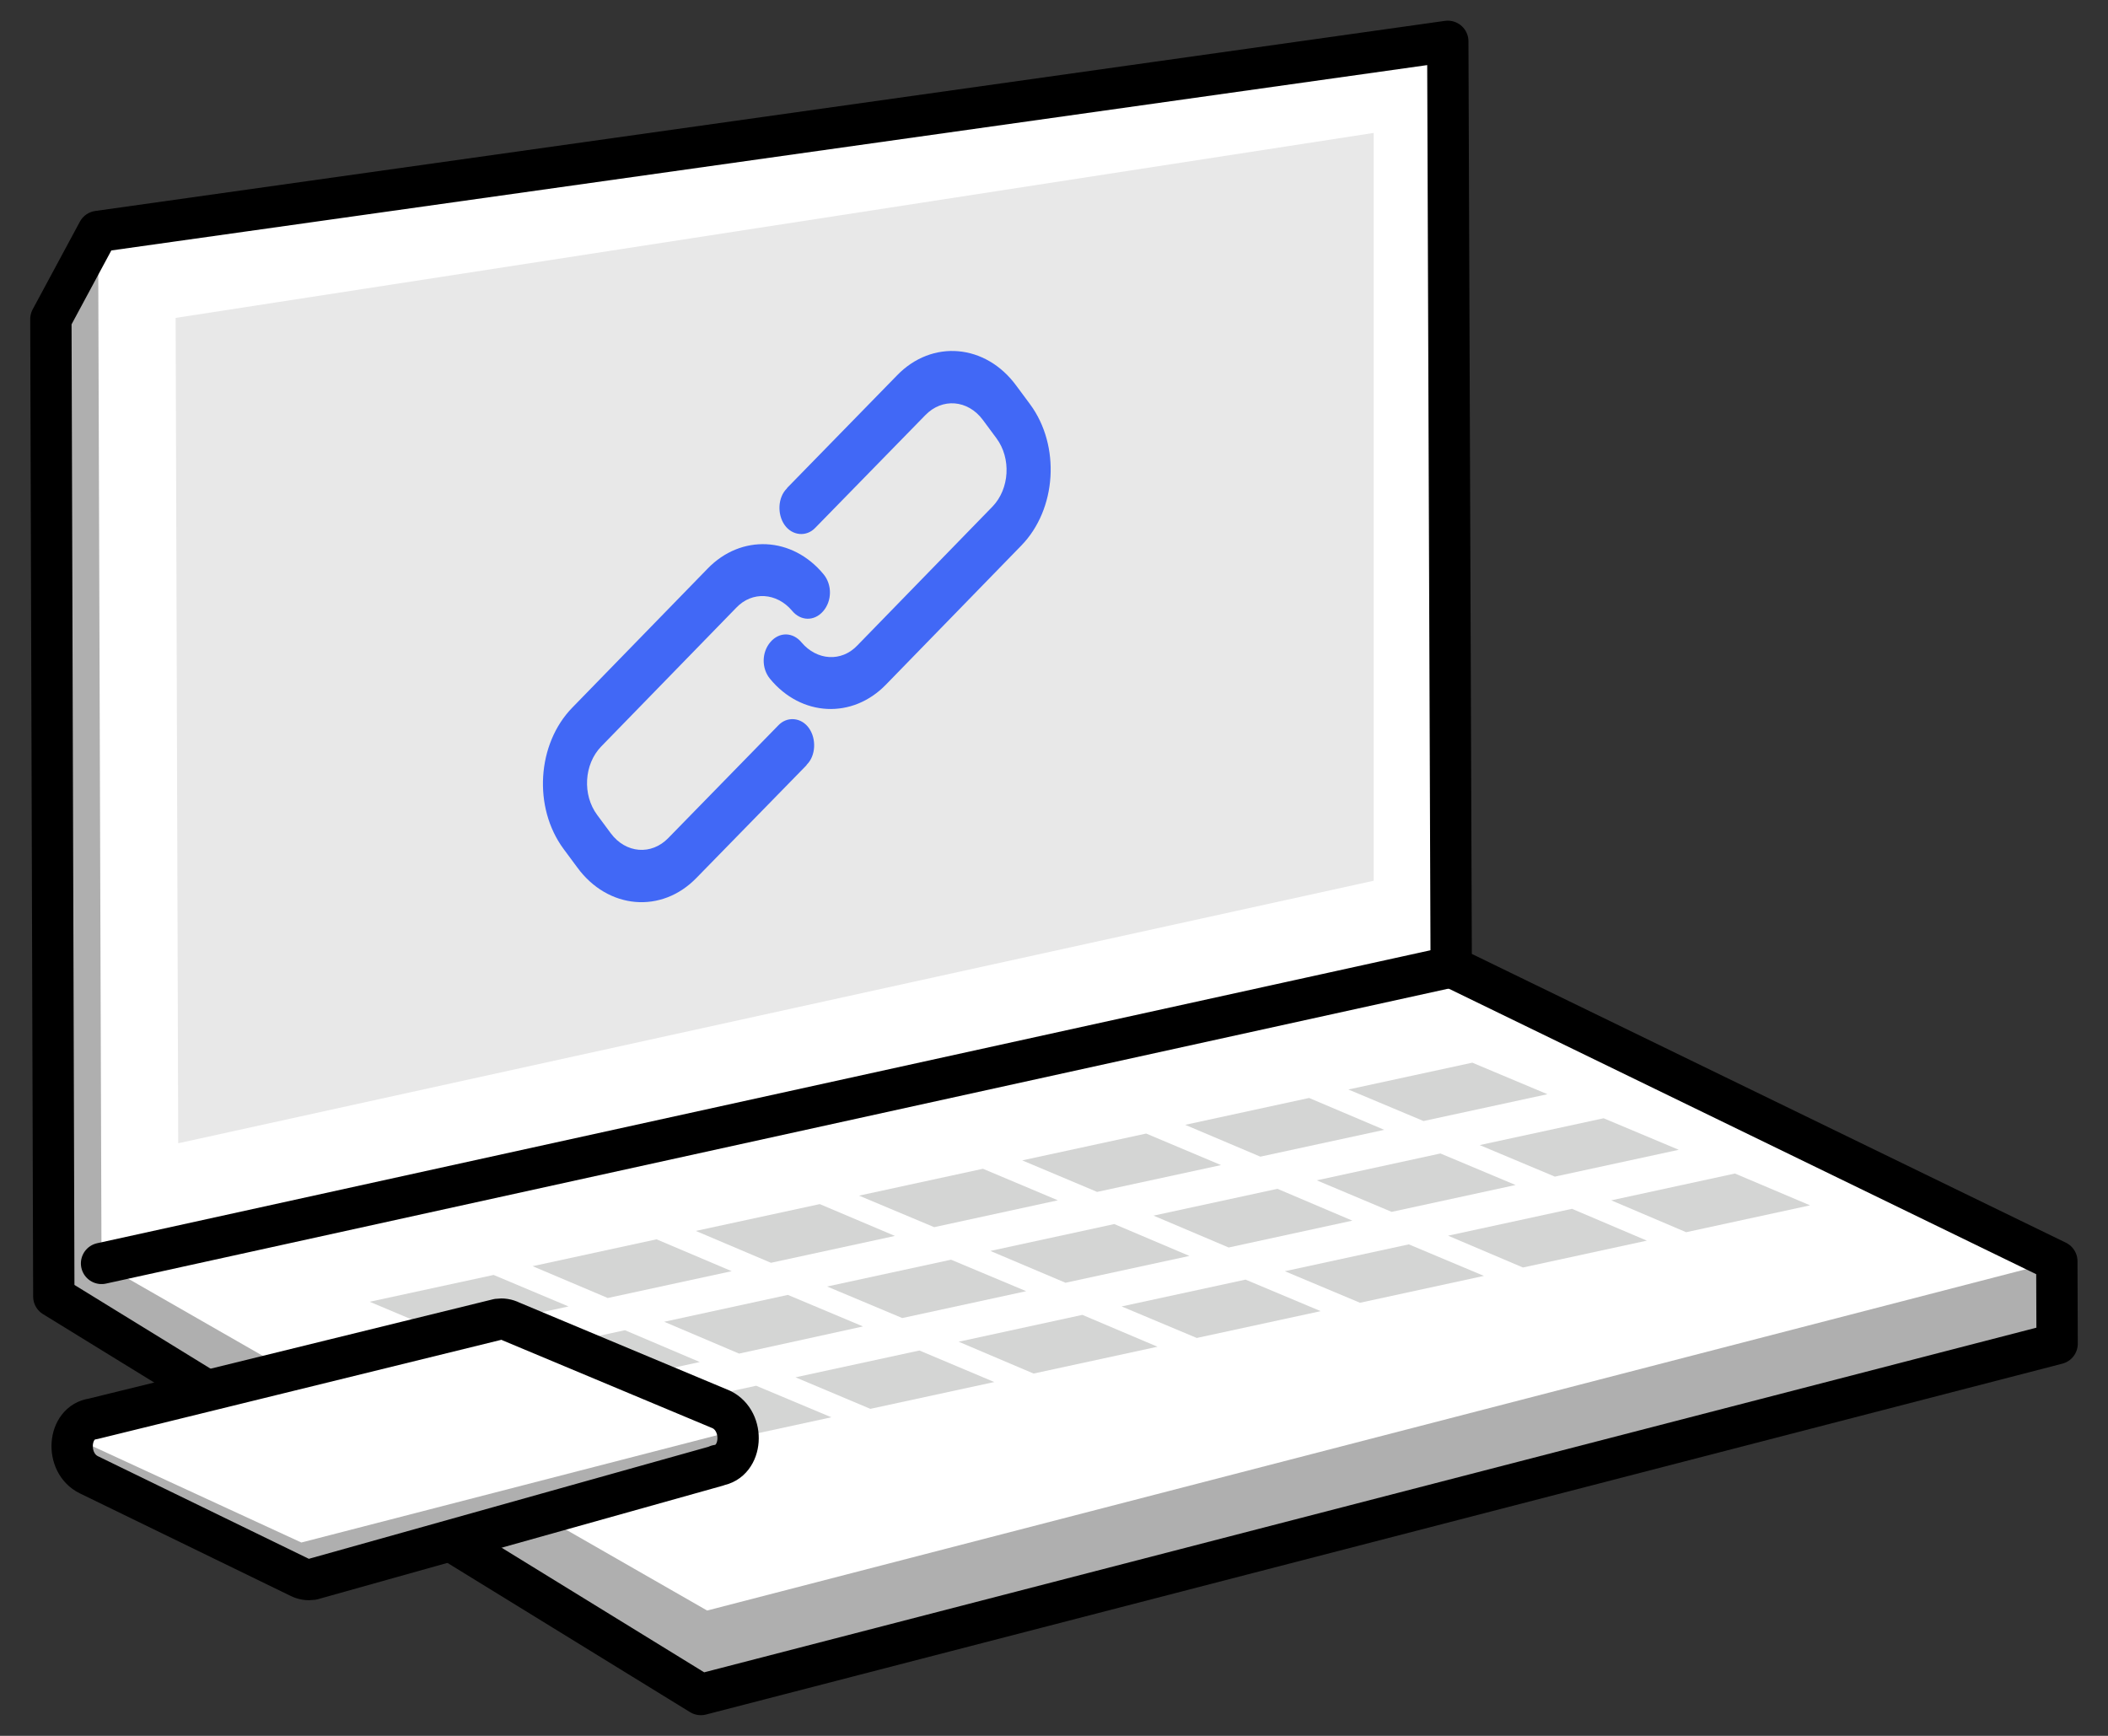<svg width="51" height="42" viewBox="0 0 51 42" fill="none" xmlns="http://www.w3.org/2000/svg">
<rect x="0" y="0" width="51" height="42" fill="#333333" stroke="none"/>
<path d="M49.762 30.517L35.11 23.394L35.027 1L2.373 5.6L1.231 7.722L1.302 31.37L16.956 41L49.769 32.511L49.762 30.517Z" fill="#AFAFAF"/>
<path d="M35.11 23.394L2.456 30.57L2.374 5.6L35.027 1L35.11 23.394Z" fill="white"/>
<path d="M35.11 23.394L2.456 30.569L17.108 38.968L49.762 30.516L35.11 23.394Z" fill="white"/>
<path d="M33.234 21.31L4.312 27.662L4.249 7.692L33.234 3.216V21.31Z" fill="#E8E8E8"/>
<path d="M49.762 30.517L35.11 23.394L35.027 1L2.373 5.6L1.231 7.722L1.302 31.37L16.956 41L49.769 32.511L49.762 30.517Z" stroke="black" stroke-linejoin="round"/>
<path d="M2.457 30.569L35.11 23.394" stroke="black" stroke-linecap="round" stroke-linejoin="round"/>
<path d="M13.754 31.61L10.755 32.26L8.944 31.497L11.942 30.848L13.754 31.61Z" fill="#D4D5D4"/>
<path d="M17.702 30.757L14.704 31.406L12.886 30.636L15.884 29.986L17.702 30.757Z" fill="#D4D5D4"/>
<path d="M21.651 29.904L18.652 30.554L16.834 29.783L19.833 29.134L21.651 29.904Z" fill="#D4D5D4"/>
<path d="M25.593 29.042L22.601 29.692L20.783 28.929L23.781 28.279L25.593 29.042Z" fill="#D4D5D4"/>
<path d="M29.541 28.19L26.543 28.839L24.731 28.076L27.73 27.427L29.541 28.19Z" fill="#D4D5D4"/>
<path d="M33.49 27.337L30.492 27.986L28.674 27.216L31.672 26.566L33.49 27.337Z" fill="#D4D5D4"/>
<path d="M37.438 26.475L34.44 27.124L32.622 26.361L35.62 25.712L37.438 26.475Z" fill="#D4D5D4"/>
<path d="M16.93 32.955L13.939 33.605L12.121 32.834L15.119 32.185L16.93 32.955Z" fill="#D4D5D4"/>
<path d="M20.879 32.094L17.881 32.751L16.069 31.981L19.061 31.331L20.879 32.094Z" fill="#D4D5D4"/>
<path d="M24.827 31.241L21.829 31.891L20.011 31.128L23.009 30.479L24.827 31.241Z" fill="#D4D5D4"/>
<path d="M28.776 30.388L25.778 31.037L23.96 30.267L26.958 29.617L28.776 30.388Z" fill="#D4D5D4"/>
<path d="M32.718 29.534L29.726 30.184L27.908 29.413L30.906 28.764L32.718 29.534Z" fill="#D4D5D4"/>
<path d="M36.667 28.672L33.669 29.322L31.857 28.559L34.849 27.909L36.667 28.672Z" fill="#D4D5D4"/>
<path d="M40.615 27.82L37.617 28.469L35.799 27.706L38.797 27.057L40.615 27.82Z" fill="#D4D5D4"/>
<path d="M20.113 34.292L17.115 34.942L15.297 34.179L18.295 33.529L20.113 34.292Z" fill="#D4D5D4"/>
<path d="M24.055 33.439L21.057 34.088L19.246 33.325L22.244 32.676L24.055 33.439Z" fill="#D4D5D4"/>
<path d="M28.004 32.585L25.006 33.234L23.194 32.464L26.186 31.814L28.004 32.585Z" fill="#D4D5D4"/>
<path d="M31.952 31.724L28.954 32.373L27.136 31.61L30.134 30.961L31.952 31.724Z" fill="#D4D5D4"/>
<path d="M35.901 30.871L32.903 31.521L31.085 30.758L34.084 30.108L35.901 30.871Z" fill="#D4D5D4"/>
<path d="M39.843 30.018L36.845 30.668L35.034 29.898L38.032 29.248L39.843 30.018Z" fill="#D4D5D4"/>
<path d="M43.792 29.164L40.794 29.814L38.982 29.043L41.974 28.394L43.792 29.164Z" fill="#D4D5D4"/>
<path d="M17.358 35.464L7.553 38.213C7.451 38.228 7.343 38.213 7.241 38.16L2.15 35.683C1.563 35.396 1.633 34.414 2.246 34.331L12.05 31.922C12.152 31.907 12.261 31.922 12.363 31.974L17.453 34.104C18.04 34.391 17.97 35.373 17.358 35.456V35.464Z" fill="white"/>
<path d="M1.901 34.837L7.291 37.322L17.766 34.618L17.689 35.313L7.451 38.236L1.844 35.593L1.901 34.837Z" fill="#AFAFAF"/>
<path d="M17.358 35.464L7.553 38.213C7.451 38.228 7.343 38.213 7.241 38.16L2.15 35.683C1.563 35.396 1.633 34.414 2.246 34.331L12.05 31.922C12.152 31.907 12.261 31.922 12.363 31.974L17.453 34.104C18.04 34.391 17.97 35.373 17.358 35.456V35.464Z" stroke="black" stroke-linejoin="round"/>
<path d="M19.508 18.52L16.854 21.237C16.007 22.115 14.707 22.004 13.964 20.985L13.635 20.541C12.894 19.538 12.988 17.999 13.848 17.119L17.119 13.759C17.93 12.92 19.168 12.977 19.926 13.896C20.135 14.151 20.13 14.54 19.915 14.789C19.7 15.037 19.37 15.03 19.161 14.775C18.791 14.339 18.198 14.297 17.812 14.705L14.541 18.066C14.13 18.494 14.086 19.231 14.448 19.718L14.777 20.162C15.139 20.649 15.761 20.701 16.172 20.273L18.826 17.555C19.043 17.322 19.389 17.358 19.572 17.618C19.755 17.877 19.738 18.285 19.519 18.501L19.508 18.52Z" fill="#4168F6"/>
<path d="M19.047 11.802L21.701 9.084C22.548 8.206 23.848 8.317 24.591 9.336L24.92 9.78C25.662 10.783 25.567 12.322 24.707 13.202L21.437 16.562C20.626 17.401 19.388 17.344 18.63 16.425C18.42 16.17 18.426 15.781 18.641 15.533C18.856 15.284 19.185 15.291 19.394 15.546C19.764 15.982 20.357 16.024 20.743 15.616L24.014 12.255C24.425 11.826 24.469 11.09 24.107 10.603L23.778 10.159C23.416 9.672 22.794 9.62 22.383 10.049L19.729 12.766C19.512 12.999 19.166 12.963 18.983 12.703C18.8 12.444 18.817 12.036 19.036 11.82L19.047 11.802Z" fill="#4168F6"/>
</svg>
